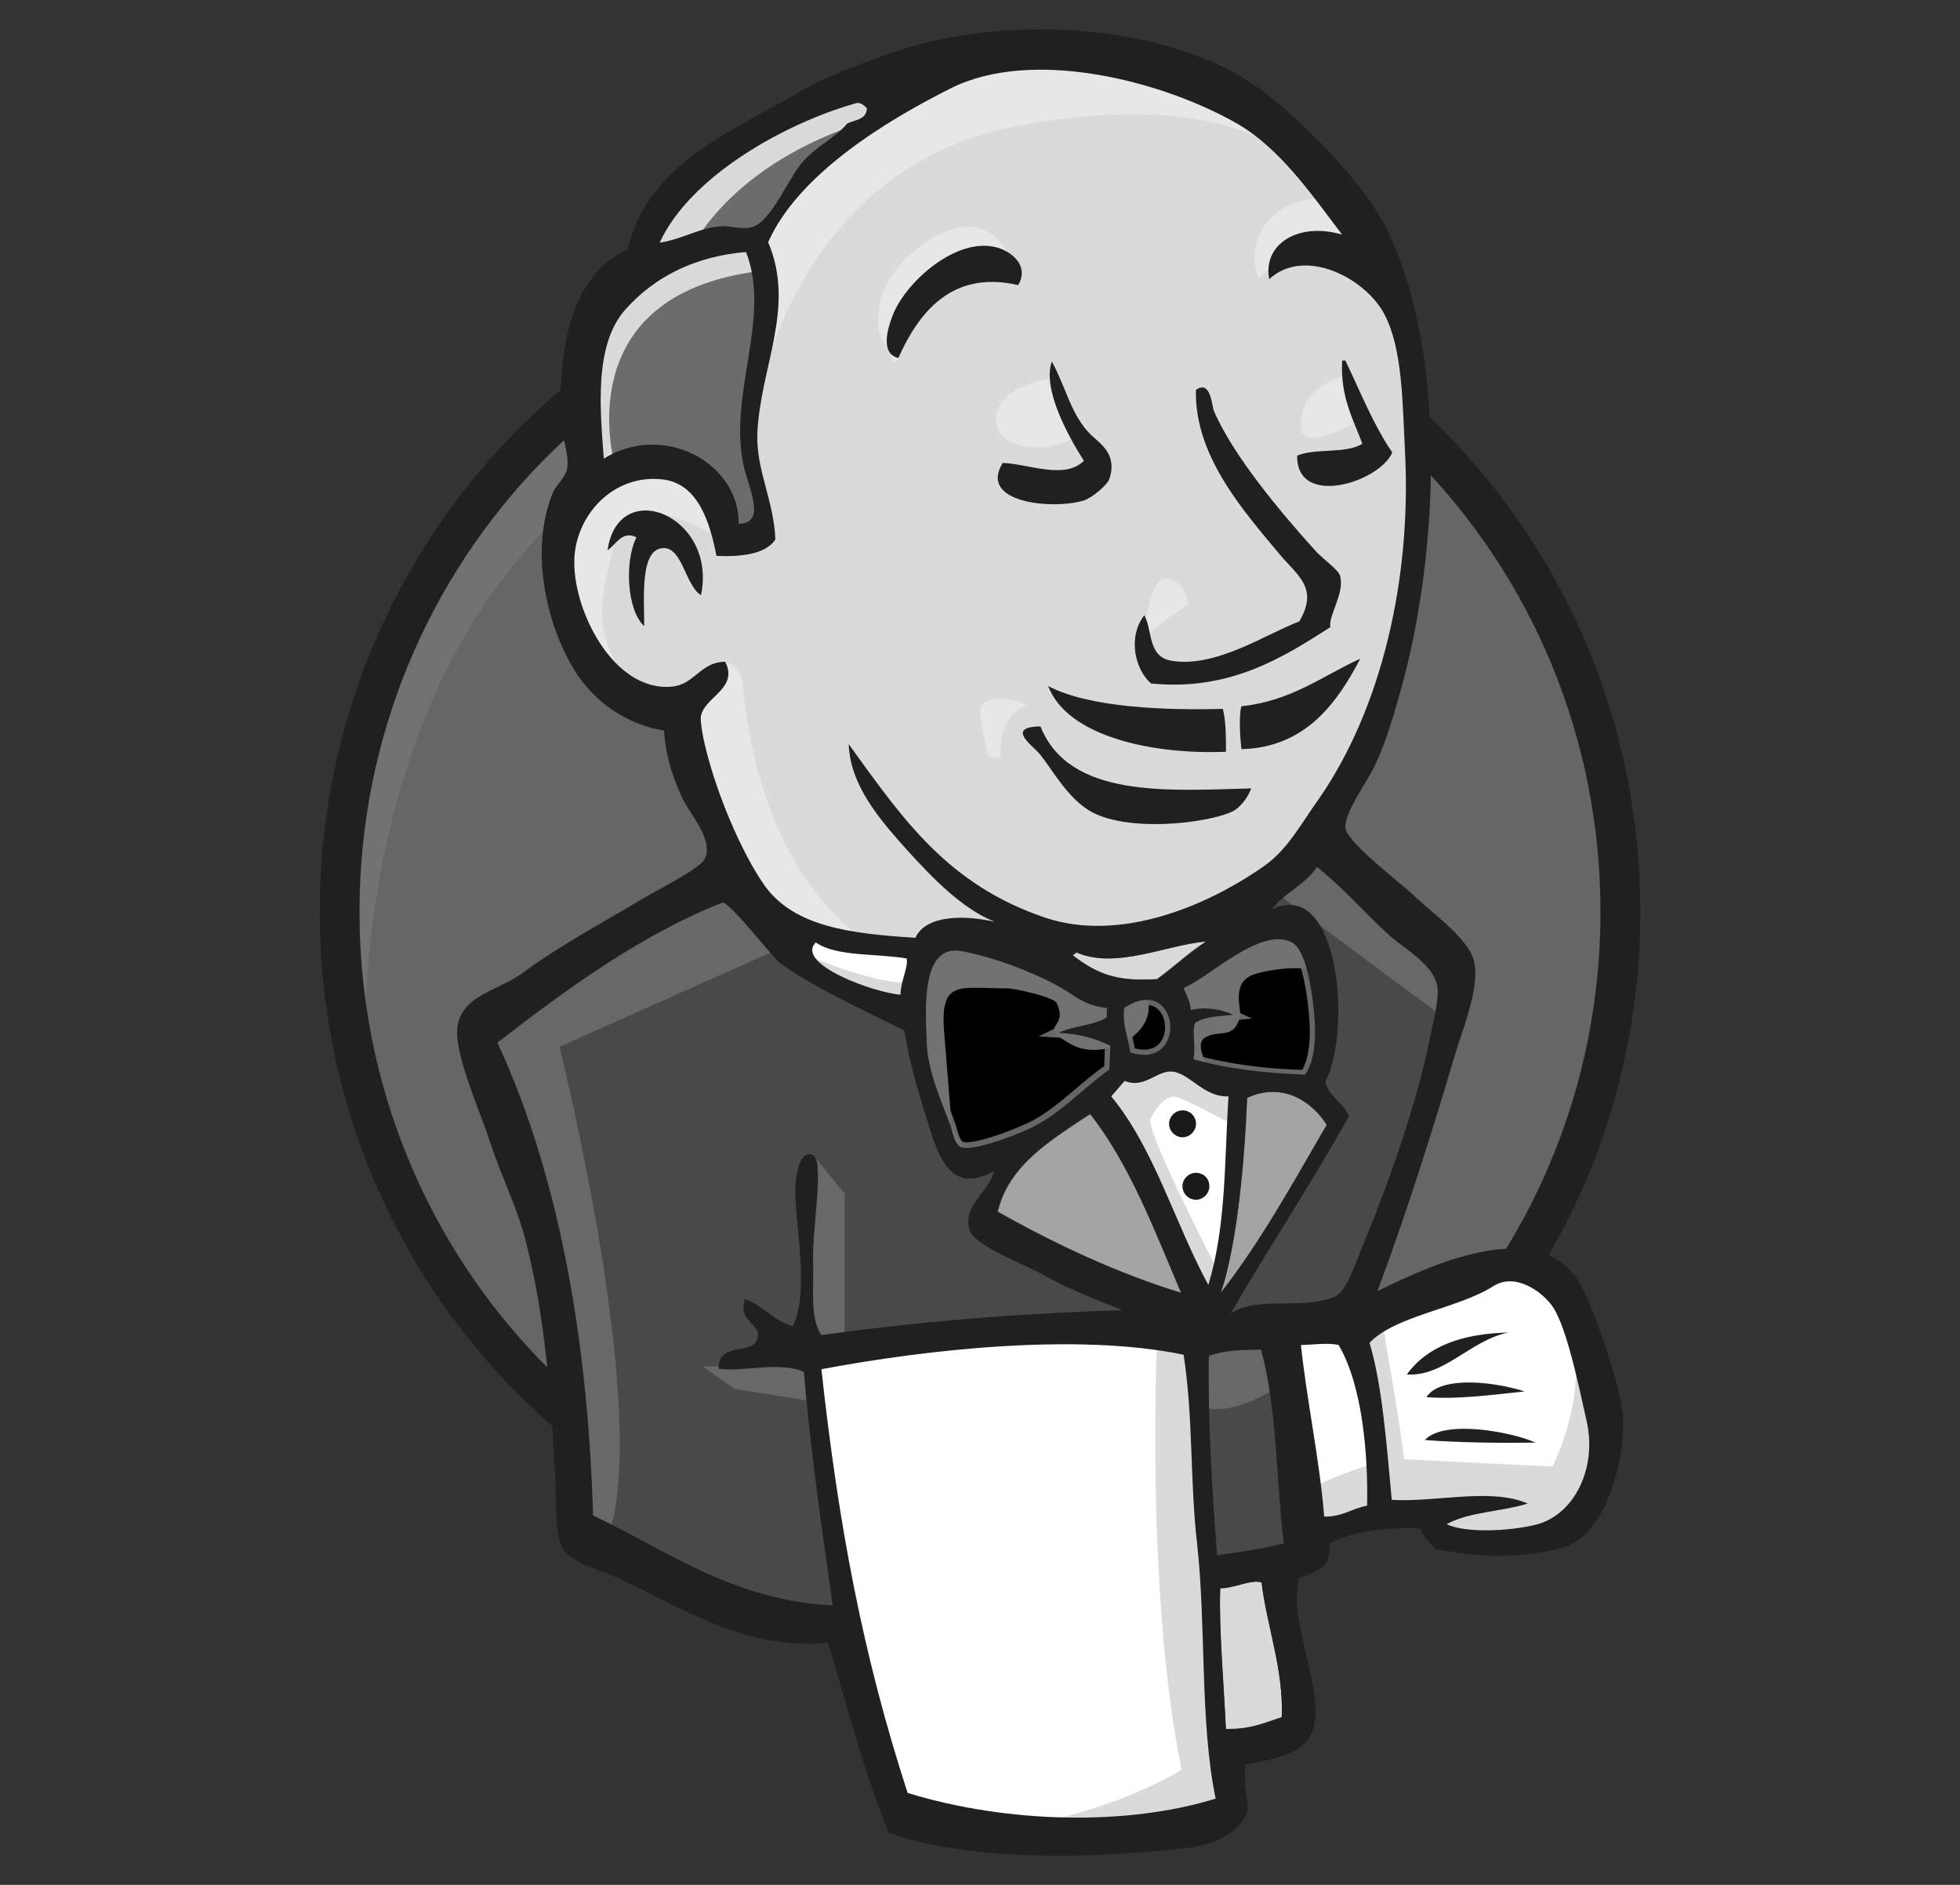 <?xml version="1.0" encoding="utf-8"?>
<!-- Generator: Adobe Illustrator 25.0.0, SVG Export Plug-In . SVG Version: 6.00 Build 0)  -->
<svg version="1.1" id="Layer_1" xmlns="http://www.w3.org/2000/svg" xmlns:xlink="http://www.w3.org/1999/xlink" x="0px" y="0px"
	 viewBox="0 0 2256.6 2169.8" style="enable-background:new 0 0 2256.6 2169.8;" xml:space="preserve">
<rect x="0" y="0" width="2256.6" height="2169.8" fill="#333333" stroke="none"/>
<style type="text/css">
	.st0{fill:#666666;}
	.st1{fill:#727272;}
	.st2{fill:#202020;}
	.st3{fill:#DADADA;}
	.st4{fill:#494949;}
	.st5{fill:#6C6C6C;}
	.st6{fill:#E7E7E7;}
	.st7{fill:#686868;}
	.st8{fill:#FFFFFF;}
	.st9{stroke:#666666;stroke-width:11.99;stroke-miterlimit:23.981;}
	.st10{fill:#A4A4A4;}
	.st11{fill:#1A1A1A;}
</style>
<g>
	<path class="st0" d="M1866,1046.8c0,416.4-330.2,754.3-737.6,754.3s-737.6-337.9-737.6-754.3c0-416.4,330.2-754.3,737.6-754.3
		C1535.8,292.5,1866,630.4,1866,1046.8"/>
	<path class="st1" d="M421,1233.6c0,0-53.5-786.4,671.6-809l-50.6-84.5L648.9,472.1L536.4,601.2l-98.2,188l-55.9,218.9l16.7,146.3"
		/>
	<path class="st2" d="M623.3,532.2c-129.1,132.7-209.4,315.3-209.4,517.5s80.3,384.9,209.4,517.5c129.7,132.7,307.6,214.2,505,214.2
		c197.5,0,375.4-81.5,505-214.1c129.1-132.7,209.4-315.3,209.4-517.5c0-202.3-80.3-384.9-209.4-517.5
		c-129.7-132.1-307.5-214.1-505-214.1C931.4,318.1,753,399.6,623.3,532.2L623.3,532.2z M590.6,1598.8
		c-137.4-140.4-222.5-334.9-222.5-549.1s85.1-408.7,222.5-549.7C728,359.7,918.3,272.3,1128.3,272.3c210,0,400.3,87.4,537.8,227.8
		c137.4,140.4,222.5,334.9,222.5,549.7c0,214.1-85.1,408.7-222.5,549.1c-137.4,141-327.8,227.8-537.8,227.8
		C918.3,1826.7,728,1739.8,590.6,1598.8L590.6,1598.8z"/>
	<path class="st3" d="M1438.8,1050.9l-112.4,16.7l-151.7,17.3l-98.2,2.4l-95.8-3l-73.2-22.6l-64.8-70.2l-50.6-143.4l-11.3-30.9
		l-67.2-22.6l-39.3-64.8l-28-92.8l30.9-81.5l73.2-25.6l58.9,28l28,61.9l33.9-5.4l11.3-14.3l-11.3-64.8l-3-81.5L885,341.3l-0.6-64.2
		l51.2-82.1l89.8-64.8l157.1-67.2l174.3,25.6l151.7,109.5l70.2,112.4l45.2,81.5l11.3,202.3l-33.9,174.3l-61.9,154.7l-58.3,82.7"/>
	<path class="st4" d="M1343.7,1537l-401.5,16.7v67.2L976,1857l-16.7,19.6l-280.8-95.8l-19.6-33.9l-28-317.7l-66-190.4l-14.3-45.2
		l224.9-154.7l70.2-28l61.9,76.1l53.5,47.6l61.9,19.6l28,8.3l33.9,146.3l25.6,30.9l64.8-22.6l-45.2,87.4l243.9,115.4L1343.7,1537"/>
	<path class="st5" d="M677.4,556.6l73.2-25.6l58.9,28l28,61.9l33.9-5.4l8.3-33.9L863,516.8l16.7-154.7l-14.3-84.5l50.6-58.9
		l109.5-86.9l-30.9-42.2l-154.7,76.1L775,216.3l-36.3,78.5L682.8,371l-16.7,89.8L677.4,556.6"/>
	<path class="st3" d="M792.8,292.5c0,0,42.2-104.1,210.6-154.7c168.3-50.6,8.3-36.3,8.3-36.3l-182.6,70.2l-70.2,70.2L728,297.8
		L792.8,292.5 M708.3,537c0,0-58.9-196.9,166-224.9l-8.3-33.9l-154.7,36.3l-45.2,146.3l11.3,95.8L708.3,537"/>
	<path class="st6" d="M798.2,798.1l36.9-35.7c0,0,16.7,1.8,19.6,21.4c3,19.6,11.3,196.9,132.1,292.1c11.3,8.9-89.8-14.3-89.8-14.3
		l-89.8-140.4 M1315.1,744.6c0,0,6.5-85.1,29.7-78.5c23.2,6.5,23.2,29.7,23.2,29.7S1312.1,731.5,1315.1,744.6 M1548.3,432.9
		c0,0-46.4,9.5-50.6,50.6c-4.2,41,50.6,8.3,58.9,5.4 M1208.6,435.9c0,0-61.9,8.3-61.9,47.6c0,39.3,70.2,36.3,89.8,19.6 M826.7,618.5
		c0,0-106.5-64.8-117.8-3c-11.3,61.9-36.3,106.5,16.7,171.3l-36.3-11.3l-33.9-86.9l-11.3-84.5l64.8-67.2l73.2,5.4l42.2,33.9
		L826.7,618.5 M877.3,441.2c0,0,47.6-247.5,289.1-295.1c198.7-39.3,303.4,8.3,342.6,53.5c0,0-177.3-210.6-345.6-146.3
		C995.1,118.2,871.3,236,874.3,311.5C879.1,441.2,877.3,441.2,877.3,441.2 M1528.7,227.6c0,0-81.5-3-84.5,70.2c0,0,0,11.3,5.4,22.6
		c0,0,64.8-73.2,104.1-33.9"/>
	<path class="st6" d="M1172.3,328.2c0,0-14.3-111.8-109.5-47c-61.9,42.2-55.9,101.1-45.2,112.4c11.3,11.3,8.3,33.9,16.7,18.4
		c8.3-15.5,5.9-66,36.9-80.3C1101.5,317.5,1152.7,302,1172.3,328.2"/>
	<path class="st7" d="M908.2,1087.2L644.1,1205c0,0,109.5,435.4,53.5,570.5l-39.3-14.3l-3-166l-73.2-314.1l-30.9-86.9l275.4-185.6
		L908.2,1087.2 M935,1328.2l37.5,45.8v168.3h-44.6c0,0-5.4-117.8-5.4-132.1c0-14.3,5.4-64.8,5.4-64.8 M936.2,1567.9l-126.7,5.4
		l36.3,25.6l89.8,14.3"/>
	<path class="st4" d="M1368.7,1539.9l104.1-3l25.6,258.2l-106.5,14.3L1368.7,1539.9"/>
	<path class="st4" d="M1396.6,1539.9l157-8.3c0,0,64.8-163,64.8-171.3c0-8.3,55.9-236.2,55.9-236.2l-126.7-132.1l-25.6-22.6
		l-67.2,67.2v261.2L1396.6,1539.9"/>
	<path class="st7" d="M1466.8,1520.3l-98.2,19.6l14.3,78.5c36.3,16.7,98.2-28,98.2-28 M1469.8,1028.3l196.9,146.3l5.4-67.2
		L1523.3,970L1469.8,1028.3"/>
	<path class="st8" d="M1033.7,2093.2L975.4,1857l-29.1-174.3l-4.8-129.1l263.5-14.3h163.6l-14.9,295.1l25.6,227.8l-3,42.2
		l-213.6,16.7L1033.7,2093.2"/>
	<path class="st3" d="M1332.4,1537c0,0-14.3,292.1,28,500.3c0,0-84.5,53.5-207.6,67.2l236.2-8.3l28-16.7l-33.9-460.4l-8.9-98.8"/>
	<path class="st8" d="M1502.5,1773.1l109.5-30.9l207.6-11.3l30.9-95.8l-55.9-166l-64.8-8.3l-89.8,28l-85.7,42.2l-45.8-8.3
		l-35.7,14.3"/>
	<path class="st3" d="M1500.7,1716.6c0,0,73.2-33.9,84.5-30.9l-30.9-154.7l36.3-14.3c0,0,25.6,146.3,25.6,163c0,0,157,8.3,171.3,8.3
		c0,0,33.9-64.8,25.6-132.1l30.9,89.8l3,50.6l-45.2,67.2l-50.6,11.3l-84.5-3l-28-36.3l-98.2,14.3l-30.9,11.3"/>
	<path class="st8" d="M1390.1,1517.3l-61.9-157l-64.8-92.8c0,0,14.3-39.3,33.9-39.3h64.8l61.9,22.6l-5.4,104.1L1390.1,1517.3"/>
	<path class="st3" d="M1402.6,1463.8c0,0-78.5-151.7-78.5-174.3c0,0,14.3-33.9,33.9-25.6c19.6,8.3,61.9,30.9,61.9,30.9v-53.5
		l-95.8-19.6l-64.8,8.3l109.5,259.4l22.6,3"/>
	<path class="st8" d="M1058.7,1093.2l-77.9-8.3l-73.2-22.6v25.6l35.7,39.3l112.4,50.6"/>
	<path class="st3" d="M933.2,1101.5c0,0,86.8,36.3,115.4,28l3,33.9l-78.5-16.7l-47.6-33.9L933.2,1101.5"/>
	<path class="st0" d="M1502.5,1237.7c-47.6-1.2-91-7.1-128.5-17.8c2.4-15.5-2.4-30.3,1.8-41.6c10.7-7.7,28-7.7,44-9.5
		c-13.7-6.5-33.3-9.5-48.8-5.4c-0.6-10.7-5.4-17.3-8.3-25.6c26.8-9.5,89.8-72,125.5-51.8c17.3,10.1,24.4,66,25.6,94
		C1515,1202.6,1511.4,1225.2,1502.5,1237.7"/>
	<path class="st9" d="M1502.5,1237.7c-47.6-1.2-91-7.1-128.5-17.8c2.4-15.5-2.4-30.3,1.8-41.6c10.7-7.7,28-7.7,44-9.5
		c-13.7-6.5-33.3-9.5-48.8-5.4c-0.6-10.7-5.4-17.3-8.3-25.6c26.8-9.5,89.8-72,125.5-51.8c17.3,10.1,24.4,66,25.6,94
		C1515,1202.6,1511.4,1225.2,1502.5,1237.7L1502.5,1237.7z"/>
	<path class="st0" d="M1274.7,1159.8c0,3.6,0,7.1-0.6,10.7c-14.9,9.5-38.7,9.5-55.3,17.8c23.8,1.2,42.8,7.1,59.5,14.9
		c-0.6,8.9-0.6,18.4-1.2,27.4c-27.4,18.4-52.4,46.4-84.5,64.2c-15.5,8.3-68.4,29.7-84.5,25.6c-8.9-2.4-10.1-13.7-13.7-24.4
		c-7.7-22.6-25.6-59.5-27.4-94c-1.8-43.4-6.5-116.6,40.4-107.7c38.1,7.1,82.1,24.4,111.2,40.5
		C1237.2,1145.5,1247.3,1157.4,1274.7,1159.8"/>
	<path class="st9" d="M1274.7,1159.8c0,3.6,0,7.1-0.6,10.7c-14.9,9.5-38.7,9.5-55.3,17.8c23.8,1.2,42.8,7.1,59.5,14.9
		c-0.6,8.9-0.6,18.4-1.2,27.4c-27.4,18.4-52.4,46.4-84.5,64.2c-15.5,8.3-68.4,29.7-84.5,25.6c-8.9-2.4-10.1-13.7-13.7-24.4
		c-7.7-22.6-25.6-59.5-27.4-94c-1.8-43.4-6.5-116.6,40.4-107.7c38.1,7.1,82.1,24.4,111.2,40.5
		C1237.2,1145.5,1247.3,1157.4,1274.7,1159.8L1274.7,1159.8z"/>
	<path class="st0" d="M1301.4,1211.6c-4.2-23.8-8.9-30.3-7.1-51.2C1357.9,1118.2,1369.2,1233,1301.4,1211.6"/>
	<path class="st9" d="M1301.4,1211.6c-4.2-23.8-8.9-30.3-7.1-51.2C1357.9,1118.2,1369.2,1233,1301.4,1211.6L1301.4,1211.6z"/>
	<path class="st1" d="M1393,1230.6c0,0-19.6-28-5.4-36.3c14.3-8.3,28,0,36.3-14.3c8.3-14.3,0-22.6,3-39.3
		c3-16.7,16.7-19.6,30.9-22.6c14.3-3,53.5-8.3,58.9,5.4l-16.7-50.6l-33.9-11.3l-106.5,61.9l-5.4,30.9v61.9 M1098,1323.4
		c-3.6-44-7.1-87.4-10.7-131.5c-5.9-65.4,15.5-54.1,72.6-54.1c8.9,0,53.5,10.1,56.5,16.7c15.5,31.5-25.6,24.4,17.8,48.2
		c36.3,19.6,101.1-11.9,86.3-56.5c-8.3-10.1-42.8-3-55.3-9.5l-66-33.9c-28-14.3-92.2-35.7-121.9-15.5
		c-75.6,51.2,4.8,179.7,31.5,233.2"/>
	<path class="st2" d="M1172.3,328.2c-76.7-17.8-114.8,32.1-138,83.9c-20.8-4.8-12.5-33.3-7.1-47.6c13.7-37.5,69-88,114.2-80.9
		C1160.4,285.9,1186.6,303.8,1172.3,328.2 M1545.3,415h3.6c17.3,35.7,32.1,73.8,54.1,105.9c-14.9,34.5-110.6,64.2-109.5,3.6
		c20.8-8.9,56.5-1.8,75-13.7C1557.8,481.7,1542.9,456.7,1545.3,415 M1211,416.2c16.7,30.3,22,61.9,45.2,84.5
		c10.7,10.1,30.9,22.6,20.8,51.2c-2.4,6.5-19.6,21.4-29.7,24.4c-36.3,10.7-121.4,2.4-92.8-43.4c30.3,1.2,70.8,19.6,93.4-2.4
		C1230.6,503.1,1199.7,448.3,1211,416.2 M1531.6,722c-54.7,35.1-116,73.8-206.4,64.8c-19-16.7-26.8-54.1-7.7-78.5
		c9.5,16.7,3.6,47.6,30.9,52.3c51.2,8.9,110.6-31.5,147.5-45.2c22.6-38.7-1.8-52.4-22.6-77.3c-42.2-50.6-98.2-113.6-96.4-189.2
		c17.3-12.5,18.4,19,20.8,24.4c22,51.2,77.3,117.2,117.2,161.2c10.1,10.7,26.2,21.4,28,28.6C1548.3,683.3,1529.3,708.3,1531.6,722
		 M807.1,685.1c-17.2-10.1-21.4-52.9-41.6-54.1c-29.1-1.8-23.8,55.9-23.8,89.8c-19.6-17.8-23.2-73.8-8.9-102.3
		c-16.7-8.3-23.8,8.9-33.3,14.9C711.9,547.1,826.1,593.5,807.1,685.1 M1566.1,758.3c-25.6,48.8-61.9,102.3-136.8,104.1
		c-1.8-15.5-3-39.9,0-49.4C1487,807,1522.7,777.9,1566.1,758.3 M1206.8,789.8c47.6,25,135.6,28,201.1,26.2
		c3.6,14.3,3.6,32.1,3.6,49.4C1327.6,868.9,1228.9,848.1,1206.8,789.8 M1197.9,836.2c33.3,83.3,146.9,73.8,242.7,71.4
		c-4.2,10.7-13.1,23.8-25,28c-30.9,12.5-115.4,22-158.2-0.6c-26.8-14.3-44.6-47-59.5-66C1191.4,860,1155.7,836.8,1197.9,836.2"/>
	<path class="st10" d="M1527.5,1294.8c-38.7,66.6-76.1,135-121.9,193.3c19-56.5,27.4-151.7,30.3-224.3
		C1476.3,1244.9,1510.8,1268.1,1527.5,1294.8"/>
	<path class="st2" d="M1736.3,1534c-43.4,8.9-73.8,51.2-116.6,48.2C1643.5,1549.4,1683.9,1535.2,1736.3,1534 M1755.3,1601.8
		c-35.7,3.6-77.3,9.5-113,6.5C1659.5,1582.2,1725,1591.7,1755.3,1601.8 M1767.8,1660.7c-39.9,0.6-89.2,0-127.3-3
		C1663.1,1633.3,1742.2,1648.8,1767.8,1660.7"/>
	<path class="st3" d="M1452.5,1821.3c5.9,50,25.6,100.5,23.2,155.3c-22,7.1-34.5,13.7-64.3,13.7c-1.8-46.4-8.3-117.8-6.5-162.4
		C1419.2,1829,1440.6,1817.7,1452.5,1821.3"/>
	<path class="st3" d="M1388.3,1083.7c-20.2,13.1-36.9,29.1-56.5,43.4c-42.8,2.4-66-3-97-27.4c0.6-1.8,3.6-1.2,3.6-3.6
		C1284.2,1116.4,1342.5,1087.8,1388.3,1083.7"/>
	<path class="st10" d="M1149.1,1394.8c12.5-54.1,61.9-82.7,106.5-112.4c45.8,58.3,73.8,133.2,104.7,205.8
		C1287.1,1466.2,1212.8,1431.1,1149.1,1394.8"/>
	<path class="st2" d="M1404.9,1828.4c-1.8,44.6,4.2,115.4,6.5,162.4c29.7,0,42.2-6.5,64.3-13.7c2.4-54.7-17.3-105.3-23.2-155.3
		C1440.6,1817.7,1419.2,1829,1404.9,1828.4z M945.7,1576.2c19.6,179.1,47.6,329,99.3,487.8c114.8,35.1,252.8,38.1,354.6,6.5
		c-18.4-89.2-10.7-198.1-21.4-293.9c-8.3-72-4.2-144-15.5-217.1C1239.6,1534,1065.9,1553.6,945.7,1576.2L945.7,1576.2z
		 M1391.8,1560.8c-1.2,76.7,3.6,152.9,9.5,229.6c29.7-4.2,49.4-7.1,76.7-13.7c-8.9-73.8-7.7-157.6-26.2-223.1
		C1431.1,1554.2,1412.7,1553.6,1391.8,1560.8L1391.8,1560.8z M1541.2,1548.3c-14.3-3-30.3,0-43.4,0c6.5,62.5,21.4,131.5,26.8,197.5
		c20.8,0.6,32.1-9.5,49.4-12.5C1575.1,1675.6,1569.1,1595.9,1541.2,1548.3L1541.2,1548.3z M1767.8,1755.3
		c44-10.7,71.4-64.2,58.9-119.6c-8.3-36.9-22.6-107.1-38.7-130.9c-11.3-17.2-42.8-40.4-68.4-24.4c-41,26.2-113,33.9-142.8,65.4
		c14.9,50,19.6,117.8,25.6,180.8c51.2,3,113.6-14.3,156.5,4.2c-29.7,9.5-67.8,9.5-93.4,23.8
		C1686.9,1764.8,1735.7,1763,1767.8,1755.3L1767.8,1755.3z M1359.7,1488.2c-30.9-72.6-58.9-147.5-104.7-205.8
		c-44.6,29.7-93.4,58.3-106.5,112.4C1212.8,1431.1,1287.2,1466.2,1359.7,1488.2L1359.7,1488.2z M1435.9,1263.9
		c-3,72.6-11.3,167.8-30.3,224.3c45.8-58.9,83.3-126.7,121.9-193.3C1510.8,1268.1,1476.3,1244.9,1435.9,1263.9L1435.9,1263.9z
		 M1349.6,1233.6c-17.3-1.8-32.1,20.2-54.7,10.7c-5.4,5.9-10.1,11.9-15.5,17.8c50,60.7,73.2,146.3,111.8,217.1
		c20.8-68.4,18.4-142.8,23.2-217.1C1385.9,1263.3,1369.8,1235.4,1349.6,1233.6L1349.6,1233.6z M1294.3,1160.4
		c-1.8,20.8,3,27.4,7.1,51.2C1369.2,1233,1357.9,1118.2,1294.3,1160.4z M1218.7,1135.4c-29.1-16.1-73.2-33.3-111.2-40.4
		c-47-8.9-42.2,64.2-40.4,107.7c1.8,34.5,19.6,70.8,27.4,94c3.6,10.7,4.8,22,13.7,24.4c16.1,3.6,69.6-17.2,84.5-25.6
		c32.1-17.2,57.1-45.2,84.5-64.2c0.6-8.9,0.6-18.4,1.2-27.4c-16.7-8.3-35.1-13.7-59.5-14.9c16.1-8.3,40.5-8.3,55.3-17.8
		c0-3.6,0-7.1,0.6-10.7C1247.3,1157.4,1237.2,1145.5,1218.7,1135.4L1218.7,1135.4z M939.2,1084.9c-24.4,25,68.4,58.3,97.6,60.1
		c0-15.5,8.9-30.3,7.1-41.6C1008.7,1097.3,962.9,1101.5,939.2,1084.9L939.2,1084.9z M1239,1096.2c0,2.4-3,1.8-3.6,3.6
		c31.5,24.4,54.7,29.7,97,27.4c19-13.7,36.3-30.3,56.5-43.4C1342.5,1087.8,1284.2,1116.4,1239,1096.2L1239,1096.2z M1513.8,1179.4
		c-1.2-27.4-8.3-83.9-25.6-94c-35.7-20.8-98.7,42.2-125.5,51.8c3,8.3,7.7,14.9,8.3,25.6c16.1-4.2,35.1-1.2,48.8,5.4
		c-16.1,1.8-33.3,1.8-44,9.5c-3.6,11.3,1.2,26.2-1.8,41.6c37.5,10.7,80.9,16.1,128.5,17.8C1511.4,1225.2,1515,1202.6,1513.8,1179.4
		L1513.8,1179.4z M898.1,1108.7c-7.7-5.4-59.5-72.6-66.6-69.6c-93.4,36.9-180.8,100.5-258.8,161.2c74.4,160,104.7,355.7,110.1,544.3
		c85.1,39.9,160,97.6,276,103.5c-13.7-94.6-25.6-179.7-33.3-268.9c-29.1-12.5-70.8,0.6-98.2-3.6c0-32.7,41.6-14.3,45.2-36.3
		c2.4-16.7-23.2-17.8-14.9-44c21.4,7.7,32.7,25,55.3,31.5c20.8-45.2,0-125.5,3-163.6c0.6-7.1,3.6-39.3,19.6-33.9
		c14.3,4.8-0.6,86.3,0.6,121.9c1.2,33.3-4.2,64.8,9.5,85.7c111.8-15.5,225.5-25,346.8-28.6c-26.8-11.3-58.3-22-92.8-41.6
		c-19-10.7-77.9-32.7-83.3-50.6c-8.9-28.6,22.6-43.4,28-67.8c-56.5,30.9-67.2-29.7-80.9-72c-11.9-38.7-19-67.8-22-89.8
		C992.1,1161.6,939.7,1138.4,898.1,1108.7L898.1,1108.7z M1464.4,1046.8c77.9-37.5,92.2,141,61.3,198.7
		c4.8,17.2,20.8,23.8,27.4,39.3c-43.4,77.9-91.6,150.5-136.2,227.2c32.7-20.8,80.3-3.6,119-19c14.3-5.4,24.4-38.1,35.1-64.2
		c29.7-71.4,60.7-161.8,74.4-229.6c3-15.5,11.9-49.4,9.5-63.1c-3.6-25-36.9-43.4-54.1-58.3c-31.5-28.6-51.2-52.9-84.5-79.7
		C1503.7,1017.6,1475.1,1030.7,1464.4,1046.8L1464.4,1046.8z M720.2,356.1c-36.9,41-29.1,117.2-25,171.9
		c67.2-42.2,155.9,3.6,155.3,75c32.1-0.6,11.9-39.9,6-65.4c-19-82.7,32.1-171.9,2.4-247.5C801.1,294.9,754.1,318.1,720.2,356.1
		L720.2,356.1z M985.5,118.8c-83.9,23.8-191.5,85.1-226,160.6c26.8-4.2,45.2-17.2,71.4-19c10.1-0.6,23.2,4.2,34.5,1.2
		c22.6-5.9,42.2-57.1,59.5-76.1c16.7-18.4,36.9-26.8,50.6-43.4c8.9-4.2,22-4.2,22.6-17.3C994.5,120.6,990.3,117.6,985.5,118.8
		L985.5,118.8z M1422.8,141.4c-87.4-49.4-235-86.3-327.8-39.9c-75,37.5-176.1,99.3-210.6,177.3c32.1,75.5-9.5,144.5-12.5,221.3
		c-1.2,41,19,76.2,20.8,120.8c-11.3,18.4-44.6,20.2-67.8,19c-7.7-39.3-21.4-83.3-61.9-88c-57.1-6.5-99.3,41-101.7,90.4
		c-3,58.3,44.6,154.7,112.4,148.1c26.2-2.4,32.7-28.6,61.3-28.6c15.5,30.9-23.8,40.4-28,62.5c-1.2,6,3,28,5.9,38.7
		c12.5,50.6,39.9,116.6,66.6,155.3c34.5,49.4,101.7,56.5,174.3,61.3c13.1-28,60.7-25.6,91.6-18.4c-37.5-14.9-72-50.6-100.5-82.1
		c-32.7-36.3-66-75-67.8-122.5c62.5,86.3,113.6,161.8,226.6,199.9c85.7,28.5,185.6-13.1,251.6-59.5c27.4-19,43.4-50,63.1-77.3
		c72.6-104.7,106.5-253.4,99.3-398c-3-59.5-3-119-23.2-158.8c-20.8-41.6-91.6-79.7-133.2-41.6c-7.7-41,34.5-66,83.9-51.2
		C1510.2,224.1,1473.3,169.9,1422.8,141.4L1422.8,141.4z M1585.8,1486.4c68.4-33.9,195.7-91,237.9,0c16.1,33.9,34.5,90.4,42.2,125.5
		c11.3,48.8-12.5,152.3-63.1,168.3c-44.6,14.3-96.4,13.7-149.9,3c-6.5-5.4-13.1-14.3-18.4-23.8c-38.1-1.2-74.4,1.8-104.1,17.9
		c3,28.5-16.1,32.7-34.5,38.7c-13.1,52.9,26.8,121.9,17.3,169.5c-6.5,34.5-48.8,39.9-79.7,45.8c-1.2,19,1.2,35.1,3.6,51.2
		c-7.1,26.2-38.7,41-69,44.6c-99.3,11.9-249.8,17.2-345-17.3c-26.8-65.4-47.6-144.6-69.6-218.9c-92.8,10.1-168.3-39.9-239.1-73.2
		c-24.4-11.3-58.3-17.8-67.8-37.5c-8.9-19-5.4-55.3-7.7-89.2c-5.4-87.4-10.7-171.9-33.3-261.2c-10.1-40.4-28.6-75.5-41-114.2
		c-11.9-35.7-32.1-80.3-37.5-116c-7.7-52.9,42.2-55.9,73.8-79.1c49.4-35.7,88-55.3,141.6-87.4c16.1-9.5,63.7-33.3,69-44.6
		c10.7-22-18.4-52.9-26.2-70.2c-12.5-27.4-19-50.6-20.8-77.3c-44.6-7.1-79.1-33.9-99.3-63.6c-33.9-50-57.7-142.2-28-211.8
		c2.4-5.4,13.7-16.7,15.5-25c3.6-16.7-6.5-38.7-7.1-56.5c-3-91,15.5-169.5,76.7-196.9c25-99.3,114.2-132.1,198.1-181.4
		c31.5-18.4,66-30.3,101.7-43.4c127.9-47,324.8-38.1,431.3,42.2c45.2,33.9,117.2,105.9,142.8,158.2
		c68.4,137.4,63.1,367.6,15.5,535.4c-6.5,22.6-15.5,55.3-28.6,82.7c-8.9,19-36.9,56.5-33.9,73.2c3.6,17.3,64.3,63.1,77.3,75.6
		c23.2,22.6,67.8,52.4,71.4,80.9c4.2,30.3-13.1,72-22,101.1C1647,1309.1,1618.5,1399,1585.8,1486.4L1585.8,1486.4z"/>
	<path class="st6" d="M1130.7,810.6c3.6-4.8,23.8-12.5,52.3,1.2c0,0-33.9,5.4-30.9,61.9l-14.3-3
		C1138.4,871.3,1123.6,820.1,1130.7,810.6"/>
	<path class="st11" d="M1377,1293.7c0,8.3-7.1,15.5-15.5,15.5c-8.3,0-15.5-7.1-15.5-15.5c0-8.3,7.1-15.5,15.5-15.5
		C1370.4,1278.2,1377,1285.3,1377,1293.7 M1392.4,1365.6c0,8.3-7.1,15.5-15.5,15.5c-8.3,0-15.5-7.1-15.5-15.5s7.1-15.5,15.5-15.5
		C1385.9,1350.2,1392.4,1356.7,1392.4,1365.6"/>
</g>
</svg>
